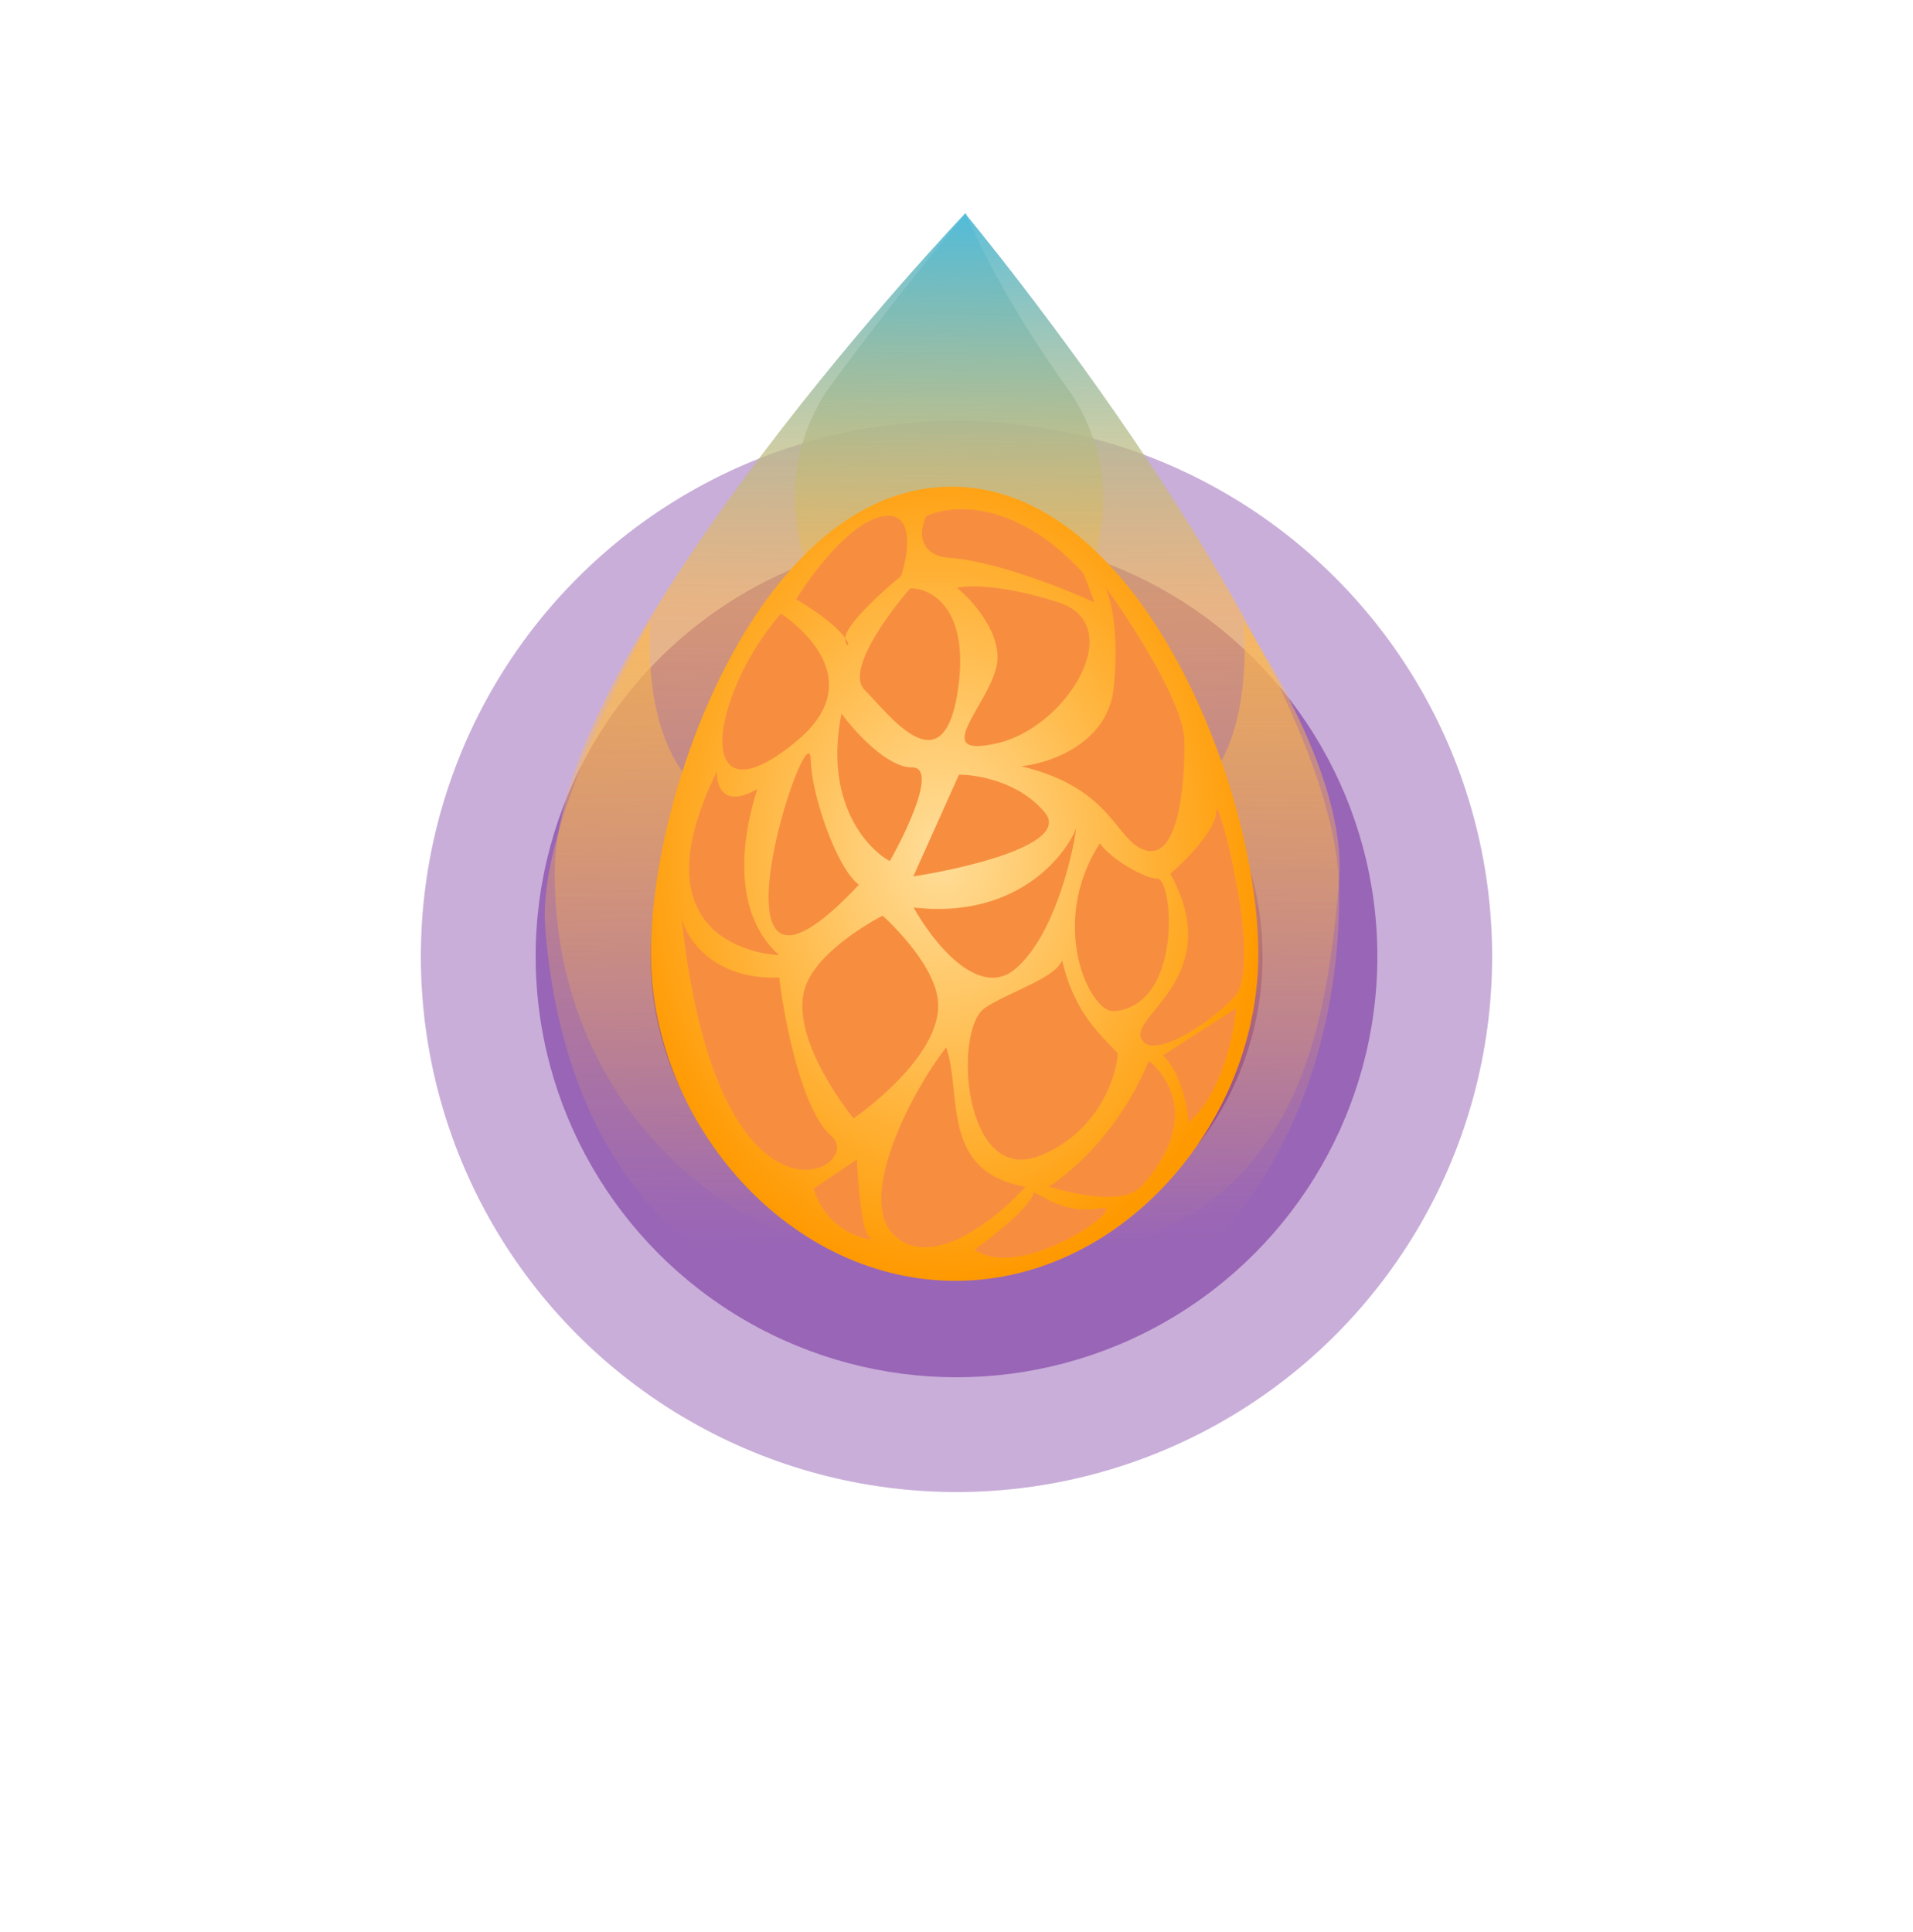 <svg width="100" height="101" viewBox="0 0 100 101" fill="none"
	xmlns="http://www.w3.org/2000/svg">
	<circle opacity="0.4" r="28" transform="matrix(-1 0 0 1 50 50)" fill="#7A35A0"/>
	<circle opacity="0.6" r="22" transform="matrix(-1 0 0 1 50 50)" fill="#7A35A0"/>
	<circle r="16" transform="matrix(-1 0 0 1 50 50)" fill="#7A35A0"/>
	<path d="M70 46.5C70.126 58.477 63.477 69.874 51.5 70C35.12 69.638 29.379 59.561 28.5 48.5C28.046 42.791 34 32.5 34 32.5C34 32.5 32.5 48 47 40.5C48.684 37.845 37.5 29.5 43.171 20.5C47.13 15.078 50.472 11.188 50.472 11.188C50.472 11.188 69.874 34.523 70 46.5Z" fill="url(#galakrond_paint0_linear)"/>
	<path d="M29 45.5C28.875 57.477 38.023 66.374 50 66.5C66.38 66.138 69.12 57.061 70 46C70.454 40.291 65 32.5 65 32.5C65 32.5 66.719 48.145 52.219 40.645C50.534 37.991 61.719 29.645 56.047 20.645C52.089 15.223 50.475 11.133 50.475 11.133C50.475 11.133 29.125 33.523 29 45.5Z" fill="url(#galakrond_paint1_linear)"/>
	<path d="M65.777 49.698C65.868 58.465 58.849 66.867 50.082 66.959C41.315 67.051 34.12 58.797 34.028 50.03C33.937 41.263 39.816 25.545 49.647 25.442C59.477 25.339 65.685 40.931 65.777 49.698Z" fill="url(#galakrond_paint2_radial)"/>
	<path d="M45.198 36.073C44.211 35.106 46.378 32.125 47.585 30.756C48.67 30.744 50.689 31.782 50.082 36.022C49.324 41.322 46.432 37.281 45.198 36.073Z" fill="#F78E3F"/>
	<path d="M52.104 34.779C52.413 33.148 50.848 31.4 50.027 30.73C50.568 30.589 52.386 30.543 55.327 31.489C59.003 32.672 55.802 37.997 52.147 38.85C48.492 39.702 51.719 36.819 52.104 34.779Z" fill="#F78E3F"/>
	<path d="M47.683 40.118C46.38 40.131 44.678 38.249 43.989 37.307C43.06 41.876 45.284 44.349 46.513 45.015C47.445 43.377 48.985 40.104 47.683 40.118Z" fill="#F78E3F"/>
	<path d="M47.742 45.816L50.129 40.499C51.078 40.489 53.308 40.873 54.627 42.487C55.947 44.102 50.587 45.379 47.742 45.816Z" fill="#F78E3F"/>
	<path d="M58.222 35.936C57.928 38.87 54.872 39.907 53.381 40.058C58.278 41.228 58.308 44.077 59.94 44.467C61.572 44.857 61.941 41.189 61.916 38.747C61.895 36.793 59.137 32.535 57.76 30.649C58.037 31.189 58.517 33.002 58.222 35.936Z" fill="#F78E3F"/>
	<path d="M47.76 47.444C52.977 48.041 55.603 44.919 56.264 43.284C56.011 45.051 55.022 48.996 53.085 50.645C51.148 52.294 48.727 49.198 47.76 47.444Z" fill="#F78E3F"/>
	<path d="M60.499 45.933C59.848 45.94 58.045 44.894 57.494 44.086C54.762 48.298 56.967 53 58.263 52.865C61.867 52.491 61.313 45.924 60.499 45.933Z" fill="#F78E3F"/>
	<path d="M63.582 42.394C63.592 43.37 61.981 44.988 61.174 45.675C64.079 50.937 59.216 53.023 59.636 54.24C60.055 55.457 62.887 53.799 64.499 52.154C66.11 50.508 63.569 41.172 63.582 42.394Z" fill="#F78E3F"/>
	<path d="M51.478 52.697C52.69 51.87 55.126 51.166 55.523 50.212C56.205 53.136 57.736 54.26 58.423 55.067C58.431 55.881 57.651 59.064 54.408 60.401C50.355 62.072 49.797 53.844 51.478 52.697Z" fill="#F78E3F"/>
	<path d="M44.897 46.253C43.666 45.316 42.404 41.394 42.386 39.766C42.352 36.484 36.041 55.708 44.897 46.253Z" fill="#F78E3F"/>
	<path d="M40.817 32.071C42.184 33.007 45.225 35.747 41.674 38.715C36.248 43.249 36.945 36.597 40.817 32.071Z" fill="#F78E3F"/>
	<path d="M42.103 51.574C42.808 49.555 46.135 47.868 46.135 47.868C46.135 47.868 48.831 50.253 49.031 52.316C49.318 55.259 44.618 58.468 44.618 58.468C44.618 58.468 41.16 54.28 42.103 51.574Z" fill="#F78E3F"/>
	<path d="M53.611 62.038C49.125 61.27 50.304 57.187 49.464 54.754C47.723 56.943 44.743 62.619 46.717 64.552C48.692 66.485 52.136 63.681 53.611 62.038Z" fill="#F78E3F"/>
	<path d="M60.055 55.457C58.149 60.036 54.832 62.025 54.832 62.025C54.832 62.025 58.556 63.291 59.717 61.974C63.337 57.865 60.055 55.457 60.055 55.457Z" fill="#F78E3F"/>
	<path d="M41.617 31.331C42.425 30.007 44.461 27.284 46.149 26.99C47.837 26.695 47.49 28.947 47.106 30.11C46.132 30.906 44.22 32.643 44.18 33.354C44.52 33.838 44.216 33.871 44.18 33.403C44.179 33.387 44.179 33.371 44.18 33.354C43.906 32.964 43.211 32.28 41.617 31.331Z" fill="#F78E3F"/>
	<path d="M56.634 29.963C53.056 26.063 49.656 26.364 48.404 27.001C47.713 28.659 48.915 29.13 49.603 29.158C51.948 29.309 55.656 30.777 57.216 31.491L56.634 29.963Z" fill="#F78E3F"/>
	<path d="M39.591 41.251C37.794 42.272 37.434 41.052 37.478 40.314C32.849 49.745 40.722 49.932 40.722 49.932C38.061 47.521 38.92 43.3 39.591 41.251Z" fill="#F78E3F"/>
	<path d="M40.733 51.103C37.297 51.233 35.897 49.082 35.626 47.99C37.531 65.56 45.382 61.05 43.453 59.382C41.91 58.048 40.997 53.307 40.733 51.103Z" fill="#F78E3F"/>
	<path d="M44.794 60.613L42.531 62.137C43.286 64.722 46.006 64.936 45.483 64.707C45.065 64.523 44.849 61.901 44.794 60.613Z" fill="#F78E3F"/>
	<path d="M54.037 62.328C53.881 63.092 51.91 64.64 50.943 65.318C53.361 67.088 59.194 62.892 57.528 63.165C55.888 63.433 54.978 62.811 54.037 62.328Z" fill="#F78E3F"/>
	<path d="M64.615 52.706L60.797 55.174C61.743 56.101 62.081 57.895 62.132 58.676C63.844 57.231 64.501 54.094 64.615 52.706Z" fill="#F78E3F"/>
	<defs>
		<linearGradient id="galakrond_paint0_linear" x1="49.007" y1="7.587" x2="49.81" y2="65.041" gradientUnits="userSpaceOnUse">
			<stop stop-color="#34BCF2"/>
			<stop offset="0.422" stop-color="#FFB948" stop-opacity="0.578"/>
			<stop offset="1" stop-color="#FFB948" stop-opacity="0"/>
		</linearGradient>
		<linearGradient id="galakrond_paint1_linear" x1="50.237" y1="7.599" x2="49.434" y2="65.053" gradientUnits="userSpaceOnUse">
			<stop stop-color="#34BCF2"/>
			<stop offset="0.422" stop-color="#FFB948" stop-opacity="0.578"/>
			<stop offset="1" stop-color="#FFB948" stop-opacity="0"/>
		</linearGradient>
		<radialGradient id="galakrond_paint2_radial" cx="0" cy="0" r="1" gradientUnits="userSpaceOnUse" gradientTransform="translate(49.137 44.582) rotate(87.584) scale(22.397 17.127)">
			<stop stop-color="#FFDE9A"/>
			<stop offset="1" stop-color="#FF9900"/>
		</radialGradient>
	</defs>
</svg>
